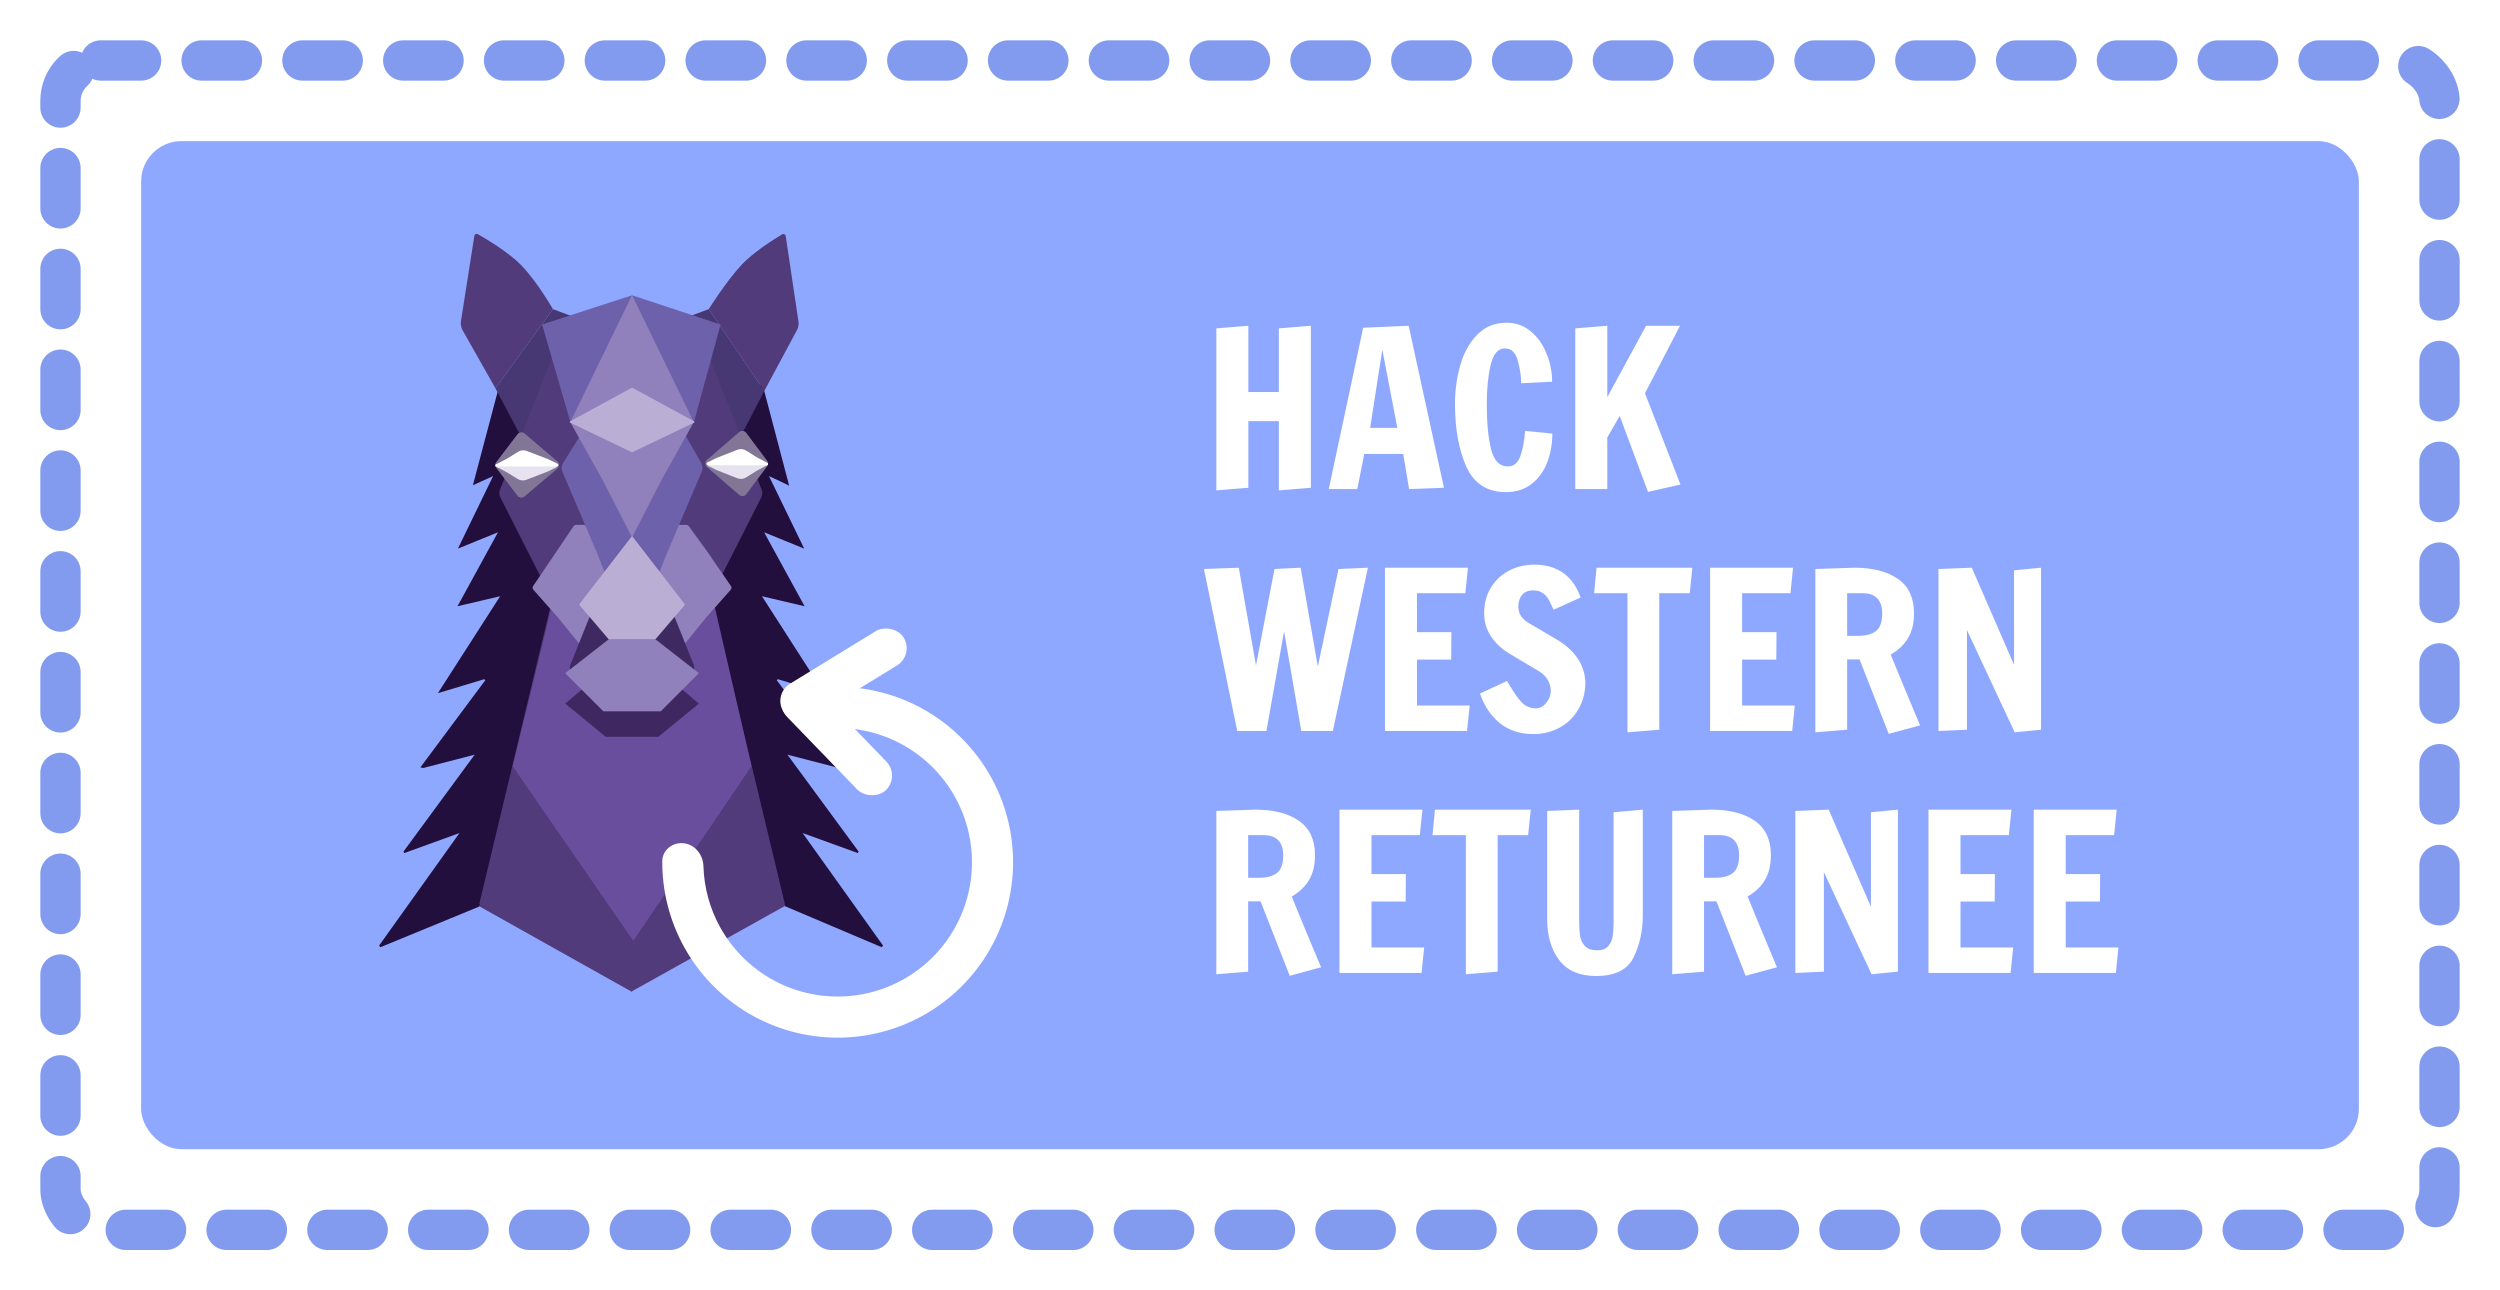 <svg width="620" height="320" viewBox="0 0 620 320" fill="none" xmlns="http://www.w3.org/2000/svg">
<g filter="url(#filter0_d_481_4542)">
<rect x="15" y="11" width="590" height="290" rx="10" stroke="#839BEF" stroke-width="10" stroke-linecap="round" stroke-dasharray="10 15"/>
<rect x="35" y="31" width="550" height="250" rx="10" fill="#8FA8FF"/>
<path d="M207.528 186.329L195.283 183.164L212.931 207.18L212.741 207.561L199.048 202.594L219 230.514L218.656 230.907L194.609 220.708L192.417 214.505L191.23 211.04C191.23 211.04 190.763 209.703 190.165 207.688C188.201 201.08 186.297 194.458 184.452 187.819C184.365 187.265 184.242 186.718 184.084 186.179C180.925 174.188 177.267 162.325 174.049 150.369C173.858 149.526 174.393 148.936 174.844 148.324C176.436 146.118 178.134 144.015 179.737 141.821C180.474 140.804 179.975 140.419 179.025 139.483C178.611 139.104 179.07 138.178 179.025 137.627C179.749 134.878 181.4 132.51 182.588 129.98C184.179 126.63 185.758 123.28 187.647 120.069C187.943 119.586 188.123 119.045 188.175 118.485C188.226 117.925 188.147 117.361 187.944 116.834C187.488 115.938 187.268 114.946 187.302 113.946C187.516 112.71 188.573 111.948 189.084 110.885C189.428 110.296 188.989 109.903 188.692 109.488C187.409 107.674 186.15 105.849 184.963 103.977C184.477 103.181 183.757 102.546 182.896 102.152C182.802 101.911 182.764 101.652 182.785 101.394C182.805 101.137 182.884 100.887 183.015 100.662C184.583 97.844 186.055 94.967 187.766 92.195C188.098 91.617 188.478 91.236 189.191 91.663L195.713 116.447C195.713 116.447 191.985 114.62 190.711 114.074L199.44 132.059L189.499 128.005L199.543 146.351L188.965 143.865L204.404 167.904L192.908 164.439L192.635 164.681C198.011 171.897 203.371 179.09 208.715 186.26C208.541 186.372 208.339 186.437 208.131 186.449C207.922 186.462 207.714 186.42 207.528 186.329Z" fill="#230F3D"/>
<path d="M105.472 186.33L117.717 183.164L100.069 207.18L100.259 207.562L113.952 202.594L94 230.515L94.344 230.907L118.922 220.799L120.583 214.506L121.77 211.04C121.77 211.04 122.237 209.703 122.835 207.689C124.799 201.081 126.703 194.458 128.548 187.82C128.635 187.266 128.758 186.718 128.916 186.179C132.075 174.189 135.733 162.325 138.951 150.369C139.142 149.526 138.607 148.937 138.156 148.325C136.564 146.118 137.59 144.485 135.987 142.29C135.25 141.274 135.036 140.954 135.987 140.018C136.4 139.639 133.93 138.178 133.975 137.628C133.251 134.879 131.6 132.511 130.412 129.981C128.821 126.631 127.242 123.281 125.353 120.069C125.057 119.587 124.877 119.045 124.825 118.485C124.774 117.925 124.853 117.361 125.056 116.835C125.512 115.938 125.732 114.946 125.698 113.947C125.484 112.711 125.336 112.549 124.825 111.487C127.097 112.642 127.086 111.302 127.383 110.886C128.666 109.072 128.797 107.304 129.985 105.433C130.47 104.637 129.243 102.546 130.104 102.153C130.198 101.911 130.236 101.652 130.215 101.395C130.195 101.137 130.116 100.887 129.985 100.663C128.417 97.844 126.945 94.968 125.234 92.195C124.902 91.618 124.522 91.237 123.809 91.664L117.267 116.355C117.267 116.355 121.015 114.62 122.289 114.074L113.56 132.06L123.501 128.005L113.457 146.351L124.035 143.866L108.596 167.905L120.092 164.439L120.365 164.682C114.989 171.898 109.629 179.091 104.285 186.26C104.459 186.372 104.661 186.438 104.869 186.45C105.078 186.462 105.286 186.421 105.472 186.33Z" fill="#230F3D"/>
<path d="M194.855 54.522C194.794 54.111 194.343 53.891 193.986 54.105C192.046 55.264 186.764 58.561 183.769 61.815C180.05 65.855 175.756 72.668 175.756 72.668L189.551 92.951L197.649 77.86C197.999 77.206 198.13 76.458 198.02 75.725L194.855 54.522Z" fill="#513B7A"/>
<path d="M117.64 54.495C117.703 54.092 118.145 53.875 118.501 54.076C120.501 55.209 126.127 58.534 129.306 61.815C133.22 65.855 137.131 72.668 137.131 72.668L122.876 92.309L114.718 77.898C114.335 77.222 114.192 76.436 114.313 75.669L117.64 54.495Z" fill="#513B7A"/>
<path d="M156.722 142.126H175.666L194.609 220.708L156.722 241.838V142.126Z" fill="#513B7A"/>
<path d="M156.75 142.288H137.806L118.922 220.799L156.75 242V142.288Z" fill="#513B7A"/>
<path d="M122.876 92.309L137.131 72.668L149.248 77.209L132.842 111.129L122.876 92.309Z" fill="#473772"/>
<path d="M189.551 92.951L175.756 72.668L163.675 77.176L180.105 111.12L189.551 92.951Z" fill="#473772"/>
<path d="M140.151 76.46C140.508 75.556 141.382 74.962 142.355 74.962L170.533 74.962C171.506 74.962 172.38 75.556 172.737 76.46L188.887 117.432C189.134 118.059 189.101 118.762 188.796 119.363L172.146 152.216L158.592 181.391C157.744 183.216 155.144 183.216 154.296 181.391L140.742 152.216L124.092 119.363C123.787 118.762 123.754 118.059 124.001 117.432L140.151 76.46Z" fill="#513B7A"/>
<path d="M156.749 141.107H175.693L194.636 220.164L156.749 241.423V141.107Z" fill="#513B7A"/>
<path d="M156.749 141.107H137.806L118.862 220.164L156.749 241.423V141.107Z" fill="#513B7A"/>
<path d="M137.116 145.273H176.981L186.349 186.03L157.048 229.334L127.15 186.03L137.116 145.273Z" fill="#694E9E"/>
<path d="M163.236 132.409L167.261 126.497C167.398 126.295 167.625 126.175 167.869 126.175H170.231C170.467 126.175 170.688 126.288 170.827 126.479L175.127 132.409L181.288 141.351C181.479 141.628 181.456 142.001 181.233 142.253L175.127 149.145L169.753 155.763C169.459 156.126 168.905 156.126 168.61 155.763L163.236 149.145L157.131 142.253C156.907 142.001 156.884 141.628 157.076 141.351L163.236 132.409Z" fill="#9080BB"/>
<path d="M142.246 126.499C142.383 126.296 142.612 126.175 142.856 126.175H144.784C145.004 126.175 145.213 126.273 145.353 126.443L150.264 132.41L156.424 141.351C156.616 141.629 156.593 142.001 156.369 142.253L150.264 149.145L144.89 155.763C144.595 156.126 144.041 156.126 143.747 155.763L138.373 149.145L132.264 142.249C132.042 141.998 132.017 141.63 132.205 141.352L142.246 126.499Z" fill="#9080BB"/>
<path d="M152.503 90.233C152.935 89.541 153.695 89.12 154.512 89.12L161.48 89.117C161.482 89.117 161.484 89.118 161.485 89.119C161.485 89.119 161.486 89.12 161.486 89.12L173.926 110.85C174.294 111.492 174.339 112.268 174.049 112.948L165.244 133.577L158.956 149.648C158.171 151.653 155.328 151.653 154.544 149.648L148.256 133.577L139.473 113.001C139.171 112.291 139.234 111.479 139.642 110.825L152.503 90.233Z" fill="#6D61AB"/>
<path d="M149.389 82.095L156.75 69.212L164.111 82.095L172.141 100.563L164.111 114.927L156.75 129.29L149.389 114.927L141.358 100.563L149.389 82.095Z" fill="#9080BB"/>
<path d="M138.248 112.183C138.794 111.719 138.797 110.902 138.255 110.442L130.101 103.517C129.572 103.067 128.753 103.155 128.332 103.707L123.055 110.632C122.743 111.042 122.741 111.598 123.052 112.006L128.327 118.935C128.743 119.482 129.56 119.564 130.092 119.112L138.248 112.183Z" fill="#827697"/>
<path d="M135.762 112.972L137.858 111.963C138.276 111.762 138.132 111.136 137.669 111.136H123.117C122.763 111.136 122.685 111.632 123.022 111.74C123.038 111.745 123.055 111.752 123.07 111.76L125.639 113.094L128.404 114.801C129.034 115.191 129.811 115.263 130.502 114.997L135.762 112.972Z" fill="#E6E2F0"/>
<path d="M135.879 109.857L138.239 110.993C138.592 111.163 138.471 111.693 138.079 111.693H123.234C122.88 111.693 122.802 111.197 123.139 111.089C123.155 111.083 123.171 111.077 123.187 111.069L125.756 109.735L128.521 108.028C129.151 107.638 129.927 107.566 130.619 107.832L135.879 109.857Z" fill="white"/>
<path d="M175.322 111.822C174.781 111.355 174.78 110.531 175.318 110.066L183.312 103.159C183.838 102.704 184.65 102.792 185.066 103.347L190.244 110.261C190.553 110.673 190.554 111.234 190.246 111.645L185.076 118.556C184.661 119.11 183.85 119.194 183.323 118.738L175.322 111.822Z" fill="#827697"/>
<path d="M177.758 112.605L175.692 111.593C175.278 111.39 175.423 110.769 175.884 110.769H190.185C190.537 110.769 190.616 111.263 190.281 111.373C190.264 111.378 190.248 111.385 190.232 111.393L187.708 112.727L185.02 114.416C184.383 114.816 183.594 114.89 182.893 114.616L177.758 112.605Z" fill="#E6E2F0"/>
<path d="M177.758 109.546L175.434 110.684C175.083 110.855 175.206 111.381 175.596 111.381H190.185C190.537 111.381 190.616 110.887 190.281 110.778C190.264 110.772 190.248 110.765 190.232 110.757L187.708 109.424L185.02 107.734C184.383 107.334 183.594 107.26 182.893 107.534L177.758 109.546Z" fill="white"/>
<path d="M151.168 161.193H162.332L173.326 170.485L163.262 178.745C163.262 178.745 159.319 178.745 156.75 178.745C154.181 178.745 150.238 178.745 150.238 178.745L140.174 170.485L151.168 161.193Z" fill="#3F2861"/>
<path d="M143.674 164.04C141.998 164.04 140.853 162.35 141.476 160.798L148.227 143.984C148.587 143.087 149.457 142.5 150.425 142.5H163.075C164.043 142.5 164.913 143.087 165.273 143.984L172.024 160.798C172.647 162.35 171.502 164.04 169.826 164.04L143.674 164.04Z" fill="#3F2961"/>
<path d="M151.168 154.379L162.332 154.379L173.326 162.948L163.854 172.418C163.854 172.418 159.319 172.418 156.75 172.418C154.181 172.418 149.646 172.418 149.646 172.418L140.174 162.948L151.168 154.379Z" fill="#9080BB"/>
<path d="M143.603 145.938L156.75 128.929L169.896 145.938L162.58 154.504H150.923L143.603 145.938Z" fill="#BBAED5"/>
<path d="M156.751 69.226L134.438 76.48L141.454 100.66L153.199 76.48L156.751 69.226Z" fill="#6D61AB"/>
<path d="M156.751 69.226L178.702 76.48L172.078 100.752L160.303 76.48L156.751 69.226Z" fill="#6D61AB"/>
<path d="M141.409 100.816C141.274 100.751 141.269 100.561 141.4 100.489L156.662 92.173C156.717 92.143 156.783 92.143 156.838 92.173L172.13 100.489C172.262 100.561 172.257 100.751 172.122 100.816L156.83 108.148C156.779 108.172 156.721 108.172 156.67 108.148L141.409 100.816Z" fill="#BBAED5"/>
<path d="M169.631 205.134C166.836 204.789 164.26 206.778 164.244 209.593C164.202 216.998 166.052 224.321 169.656 230.854C174.084 238.881 180.935 245.303 189.231 249.204C197.526 253.106 206.842 254.286 215.849 252.578C224.856 250.87 233.092 246.36 239.383 239.692C245.674 233.024 249.698 224.54 250.88 215.449C252.062 206.358 250.342 197.127 245.965 189.072C241.589 181.017 234.779 174.551 226.509 170.596C219.778 167.377 212.36 165.956 204.97 166.428C202.16 166.608 200.324 169.296 200.831 172.065C201.338 174.834 203.999 176.627 206.813 176.548C212.074 176.401 217.32 177.503 222.111 179.794C228.443 182.822 233.656 187.772 237.007 193.939C240.358 200.106 241.675 207.174 240.77 214.134C239.865 221.094 236.784 227.591 231.968 232.696C227.151 237.801 220.845 241.253 213.949 242.561C207.054 243.869 199.921 242.965 193.57 239.978C187.219 236.991 181.973 232.074 178.583 225.929C176.017 221.279 174.613 216.106 174.454 210.846C174.369 208.032 172.425 205.479 169.631 205.134Z" fill="white"/>
<rect x="191.781" y="170.256" width="10" height="35" rx="5" transform="rotate(-44.03 191.781 170.256)" fill="white"/>
<rect width="10" height="35" rx="5" transform="matrix(0.523 0.853 0.853 -0.523 191.647 168.185)" fill="white"/>
<path d="M301.656 117.616V77.44L309.594 76.792V93.208H317.154V77.44L325.092 76.792V116.968L317.154 117.616V100.444H309.594V116.968L301.656 117.616ZM329.532 117.292L338.064 77.278L349.35 76.792L358.098 116.968L349.458 117.292L348 108.598H338.334L336.606 117.292H329.532ZM339.792 102.118H346.542L342.816 82.732L339.792 102.118ZM373.475 118.048C368.831 118.048 365.555 115.942 363.647 111.73C361.775 107.518 360.839 102.334 360.839 96.178C360.839 92.866 361.271 89.68 362.135 86.62C362.999 83.56 364.385 81.04 366.293 79.06C368.237 77.044 370.685 76.036 373.637 76.036C375.905 76.036 377.885 76.738 379.577 78.142C381.305 79.546 382.619 81.382 383.519 83.65C384.455 85.882 384.923 88.222 384.923 90.67L377.255 91.048C377.255 89.428 376.985 87.592 376.445 85.54C375.905 83.452 374.825 82.408 373.205 82.408C371.513 82.408 370.343 83.758 369.695 86.458C369.047 89.158 368.723 92.398 368.723 96.178C368.723 100.858 369.083 104.62 369.803 107.464C370.523 110.272 371.909 111.676 373.961 111.676C375.401 111.676 376.427 110.83 377.039 109.138C377.651 107.41 378.047 105.322 378.227 102.874L384.977 103.522C384.977 106.114 384.545 108.526 383.681 110.758C382.817 112.954 381.521 114.718 379.793 116.05C378.065 117.382 375.959 118.048 373.475 118.048ZM408.707 117.994L401.687 99.148L398.609 104.494V117.292H390.671V77.44L398.609 76.792V94.504L408.221 76.792H416.645L407.951 93.532L416.753 116.158L408.707 117.994ZM306.84 177.292L298.578 137.116L307.218 136.792L311.484 161.038L316.074 137.116L322.554 136.792L326.82 161.308L331.95 137.116L339.24 136.792L330.546 177.292H322.716L318.45 152.56L314.076 177.292H306.84ZM343.474 177.292V136.792H364.048L363.4 143.11H351.412V152.776H359.944L359.89 159.58H351.412V170.974H364.48L363.832 177.292H343.474ZM380.27 178.048C376.994 178.048 374.222 177.148 371.954 175.348C369.722 173.512 368.084 171.064 367.04 168.004L373.736 164.872L374.384 165.952C375.428 167.752 376.418 169.156 377.354 170.164C378.326 171.172 379.532 171.676 380.972 171.676C381.908 171.676 382.736 171.226 383.456 170.326C384.212 169.426 384.59 168.436 384.59 167.356C384.59 166.348 384.338 165.43 383.834 164.602C383.33 163.774 382.682 163.108 381.89 162.604L374.816 158.392C372.764 157.24 371.126 155.782 369.902 154.018C368.678 152.254 368.066 150.274 368.066 148.078C368.066 145.738 368.606 143.65 369.686 141.814C370.802 139.978 372.296 138.556 374.168 137.548C376.076 136.54 378.218 136.036 380.594 136.036C383.366 136.036 385.724 136.72 387.668 138.088C389.612 139.456 391.052 141.49 391.988 144.19L385.292 147.214C385.148 146.926 384.842 146.278 384.374 145.27C383.906 144.262 383.33 143.542 382.646 143.11C381.998 142.642 381.188 142.408 380.216 142.408C379.028 142.408 378.11 142.786 377.462 143.542C376.85 144.298 376.544 145.27 376.544 146.458C376.544 147.322 376.778 148.114 377.246 148.834C377.75 149.518 378.344 150.058 379.028 150.454L385.562 154.288C390.386 157.024 392.924 160.624 393.176 165.088C393.176 167.644 392.6 169.912 391.448 171.892C390.332 173.836 388.784 175.348 386.804 176.428C384.86 177.508 382.682 178.048 380.27 178.048ZM403.609 177.616V143.11H395.347L395.941 136.792H419.701L419.053 143.11H411.493V176.968L403.609 177.616ZM424.105 177.292V136.792H444.679L444.031 143.11H432.043V152.776H440.575L440.521 159.58H432.043V170.974H445.111L444.463 177.292H424.105ZM461.171 159.526H458.093V176.968L450.209 177.616V137.116L459.821 136.792C464.465 136.792 468.101 137.728 470.729 139.6C473.357 141.436 474.671 144.262 474.671 148.078C474.671 150.598 474.167 152.668 473.159 154.288C472.187 155.908 470.765 157.258 468.893 158.338L472.511 167.14L476.183 175.888L468.407 177.994L461.171 159.526ZM460.793 153.694C462.665 153.694 464.123 153.316 465.167 152.56C466.247 151.768 466.787 150.292 466.787 148.132C466.787 144.784 465.131 143.11 461.819 143.11H458.093V153.694H460.793ZM499.642 177.616L487.816 152.29V176.968L480.742 177.292V137.116L489.004 136.792L499.48 160.876V137.44L506.176 136.792V176.968L499.642 177.616ZM312.618 219.526H309.54V236.968L301.656 237.616V197.116L311.268 196.792C315.912 196.792 319.548 197.728 322.176 199.6C324.804 201.436 326.118 204.262 326.118 208.078C326.118 210.598 325.614 212.668 324.606 214.288C323.634 215.908 322.212 217.258 320.34 218.338L323.958 227.14L327.63 235.888L319.854 237.994L312.618 219.526ZM312.24 213.694C314.112 213.694 315.57 213.316 316.614 212.56C317.694 211.768 318.234 210.292 318.234 208.132C318.234 204.784 316.578 203.11 313.266 203.11H309.54V213.694H312.24ZM332.189 237.292V196.792H352.763L352.115 203.11H340.127V212.776H348.659L348.605 219.58H340.127V230.974H353.195L352.547 237.292H332.189ZM363.531 237.616V203.11H355.269L355.863 196.792H379.623L378.975 203.11H371.415V236.968L363.531 237.616ZM395.799 238.048C391.767 238.048 388.743 236.752 386.727 234.16C384.711 231.568 383.703 228.166 383.703 223.954V197.116L391.641 196.792V224.602C391.641 226.006 391.713 227.194 391.857 228.166C392.037 229.138 392.451 229.966 393.099 230.65C393.747 231.334 394.737 231.676 396.069 231.676C397.329 231.676 398.247 231.334 398.823 230.65C399.435 229.93 399.813 229.102 399.957 228.166C400.101 227.194 400.173 225.97 400.173 224.494V197.44L407.409 196.792V223.036C407.409 226.852 406.653 230.308 405.141 233.404C403.665 236.5 400.551 238.048 395.799 238.048ZM425.68 219.526H422.602V236.968L414.718 237.616V197.116L424.33 196.792C428.974 196.792 432.61 197.728 435.238 199.6C437.866 201.436 439.18 204.262 439.18 208.078C439.18 210.598 438.676 212.668 437.668 214.288C436.696 215.908 435.274 217.258 433.402 218.338L437.02 227.14L440.692 235.888L432.916 237.994L425.68 219.526ZM425.302 213.694C427.174 213.694 428.632 213.316 429.676 212.56C430.756 211.768 431.296 210.292 431.296 208.132C431.296 204.784 429.64 203.11 426.328 203.11H422.602V213.694H425.302ZM464.152 237.616L452.326 212.29V236.968L445.252 237.292V197.116L453.514 196.792L463.99 220.876V197.44L470.686 196.792V236.968L464.152 237.616ZM478.263 237.292V196.792H498.837L498.189 203.11H486.201V212.776H494.733L494.679 219.58H486.201V230.974H499.269L498.621 237.292H478.263ZM504.367 237.292V196.792H524.941L524.293 203.11H512.305V212.776H520.837L520.783 219.58H512.305V230.974H525.373L524.725 237.292H504.367Z" fill="white"/>
</g>
<defs>
<filter id="filter0_d_481_4542" x="0" y="0" width="620" height="320" filterUnits="userSpaceOnUse" color-interpolation-filters="sRGB">
<feFlood flood-opacity="0" result="BackgroundImageFix"/>
<feColorMatrix in="SourceAlpha" type="matrix" values="0 0 0 0 0 0 0 0 0 0 0 0 0 0 0 0 0 0 127 0" result="hardAlpha"/>
<feOffset dy="4"/>
<feGaussianBlur stdDeviation="5"/>
<feComposite in2="hardAlpha" operator="out"/>
<feColorMatrix type="matrix" values="0 0 0 0 0 0 0 0 0 0 0 0 0 0 0 0 0 0 0.1 0"/>
<feBlend mode="normal" in2="BackgroundImageFix" result="effect1_dropShadow_481_4542"/>
<feBlend mode="normal" in="SourceGraphic" in2="effect1_dropShadow_481_4542" result="shape"/>
</filter>
</defs>
</svg>
